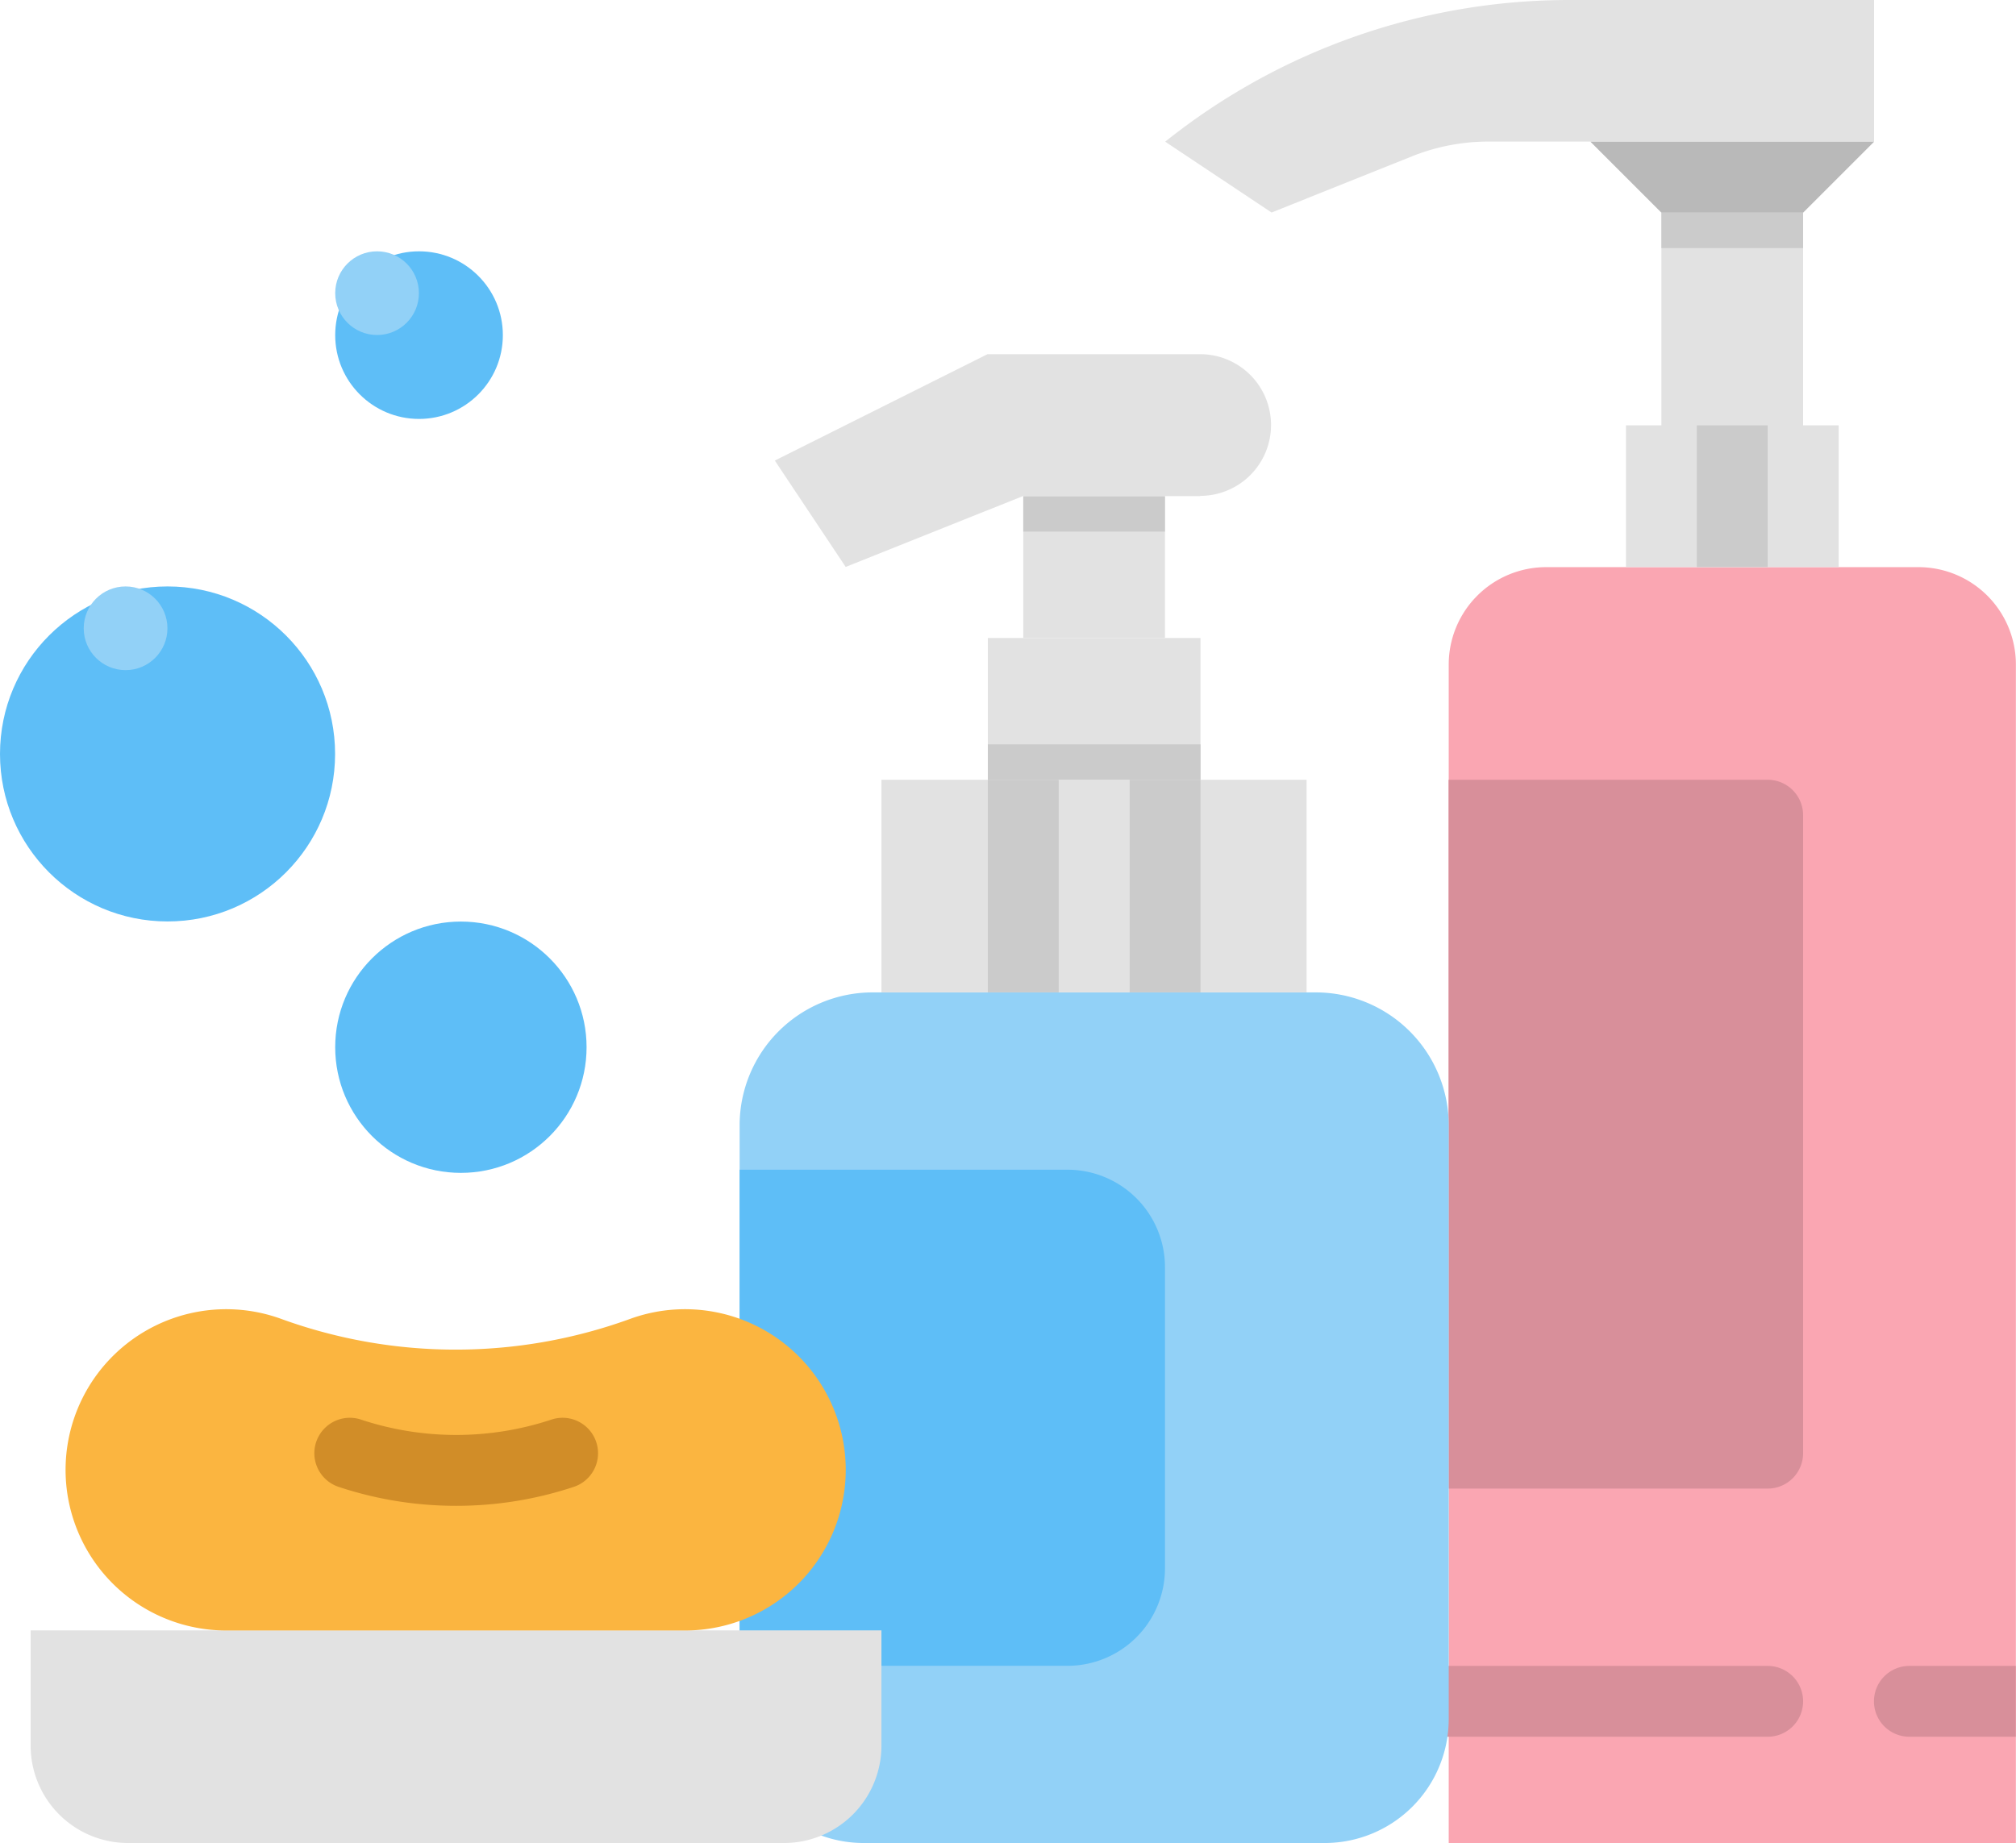 <svg xmlns="http://www.w3.org/2000/svg" width="18.494" height="16.912" viewBox="0 0 18.494 16.912">
  <g id="FLAT" transform="translate(-24.058 -48)">
    <path id="Path_78122" data-name="Path 78122" d="M352.894,176h3.415a.894.894,0,0,1,.894.894v10.814H352V176.894A.894.894,0,0,1,352.894,176Z" transform="translate(-314.652 -122.796)" fill="#faa6b2"/>
    <path id="Path_78123" data-name="Path 78123" d="M400,96h1.3v2.277H400Z" transform="translate(-360.701 -46.049)" fill="#e2e2e2"/>
    <path id="Path_78124" data-name="Path 78124" d="M400,96h1.3v.325H400Z" transform="translate(-360.701 -46.049)" fill="#cbcbcb"/>
    <path id="Path_78125" data-name="Path 78125" d="M291.707,48A5.937,5.937,0,0,0,288,49.3l.976.65,1.289-.516a1.886,1.886,0,0,1,.7-.135h.938l.65.65h1.3l.65-.65V48Z" transform="translate(-253.253)" fill="#e2e2e2"/>
    <path id="Path_78126" data-name="Path 78126" d="M392,144h1.951v1.3H392Z" transform="translate(-353.026 -92.097)" fill="#e2e2e2"/>
    <path id="Path_78127" data-name="Path 78127" d="M408,144h.65v1.3H408Z" transform="translate(-368.376 -92.097)" fill="#cbcbcb"/>
    <g id="Group_608" data-name="Group 608" transform="translate(37.022 55.155)">
      <path id="Path_78128" data-name="Path 78128" d="M352,224h2.927a.325.325,0,0,1,.325.325v5.854a.325.325,0,0,1-.325.325H352Z" transform="translate(-351.675 -224)" fill="#d88f9a"/>
      <path id="Path_78129" data-name="Path 78129" d="M347.252,424.65h-2.927a.325.325,0,1,1,0-.65h2.927a.325.325,0,1,1,0,.65Z" transform="translate(-344 -415.869)" fill="#d88f9a"/>
      <path id="Path_78130" data-name="Path 78130" d="M449.3,424.65h-.976a.325.325,0,1,1,0-.65h.976Z" transform="translate(-443.772 -415.869)" fill="#d88f9a"/>
    </g>
    <path id="Path_78131" data-name="Path 78131" d="M197.366,279.805h-4.228A1.138,1.138,0,0,1,192,278.667V273.22a1.22,1.22,0,0,1,1.22-1.22h4.065a1.22,1.22,0,0,1,1.22,1.22v5.448A1.138,1.138,0,0,1,197.366,279.805Z" transform="translate(-161.157 -214.894)" fill="#92d1f7"/>
    <path id="Path_78132" data-name="Path 78132" d="M224,224h3.9v1.951H224Z" transform="translate(-191.856 -168.845)" fill="#e2e2e2"/>
    <path id="Path_78133" data-name="Path 78133" d="M248,224h.65v1.951H248Z" transform="translate(-214.88 -168.845)" fill="#cbcbcb"/>
    <path id="Path_78134" data-name="Path 78134" d="M280,224h.65v1.951H280Z" transform="translate(-245.579 -168.845)" fill="#cbcbcb"/>
    <path id="Path_78135" data-name="Path 78135" d="M256,160h1.3v1.3H256Z" transform="translate(-222.555 -107.447)" fill="#e2e2e2"/>
    <path id="Path_78136" data-name="Path 78136" d="M256,160h1.3v.325H256Z" transform="translate(-222.555 -107.447)" fill="#cbcbcb"/>
    <path id="Path_78137" data-name="Path 78137" d="M203.9,129.3h-1.626l-1.626.65-.65-.976,1.951-.976H203.9a.65.65,0,1,1,0,1.3Z" transform="translate(-168.832 -76.748)" fill="#e2e2e2"/>
    <path id="Path_78138" data-name="Path 78138" d="M248,192h1.951v1.3H248Z" transform="translate(-214.88 -138.146)" fill="#e2e2e2"/>
    <path id="Path_78139" data-name="Path 78139" d="M248,216h1.951v.325H248Z" transform="translate(-214.88 -161.17)" fill="#cbcbcb"/>
    <path id="Path_78140" data-name="Path 78140" d="M192,312h3.008a.894.894,0,0,1,.894.894v2.764a.894.894,0,0,1-.894.894H192Z" transform="translate(-161.157 -253.267)" fill="#5ebef7"/>
    <path id="Path_78141" data-name="Path 78141" d="M32,416h7.805v1.057a.894.894,0,0,1-.894.894H32.894a.894.894,0,0,1-.894-.894Z" transform="translate(-7.661 -353.04)" fill="#e2e2e2"/>
    <path id="Path_78142" data-name="Path 78142" d="M45.681,346.451H41.474a1.474,1.474,0,1,1,.5-2.859,4.683,4.683,0,0,0,3.2,0,1.474,1.474,0,1,1,.5,2.859Z" transform="translate(-15.336 -283.49)" fill="#fbb540"/>
    <path id="Path_78143" data-name="Path 78143" d="M97.3,368.806a3.414,3.414,0,0,1-1.078-.174.325.325,0,1,1,.206-.617,2.778,2.778,0,0,0,1.746,0,.325.325,0,1,1,.206.617A3.414,3.414,0,0,1,97.3,368.806Z" transform="translate(-69.058 -306.989)" fill="#d18d28"/>
    <circle id="Ellipse_201" data-name="Ellipse 201" cx="1.153" cy="1.153" r="1.153" transform="translate(27.133 56.456)" fill="#5ebef7"/>
    <ellipse id="Ellipse_202" data-name="Ellipse 202" cy="0.384" ry="0.384" transform="translate(27.901 56.456)" fill="#92d1f7"/>
    <circle id="Ellipse_203" data-name="Ellipse 203" cx="1.537" cy="1.537" r="1.537" transform="translate(24.058 53.381)" fill="#5ebef7"/>
    <circle id="Ellipse_204" data-name="Ellipse 204" cx="0.384" cy="0.384" r="0.384" transform="translate(24.826 53.381)" fill="#92d1f7"/>
    <circle id="Ellipse_205" data-name="Ellipse 205" cx="0.769" cy="0.769" r="0.769" transform="translate(27.133 50.306)" fill="#5ebef7"/>
    <path id="Path_78144" data-name="Path 78144" d="M384,80h2.6l-.65.65h-1.3Z" transform="translate(-345.351 -30.699)" fill="#b9b9b9"/>
    <circle id="Ellipse_206" data-name="Ellipse 206" cx="0.384" cy="0.384" r="0.384" transform="translate(27.133 50.306)" fill="#92d1f7"/>
  </g>
</svg>
